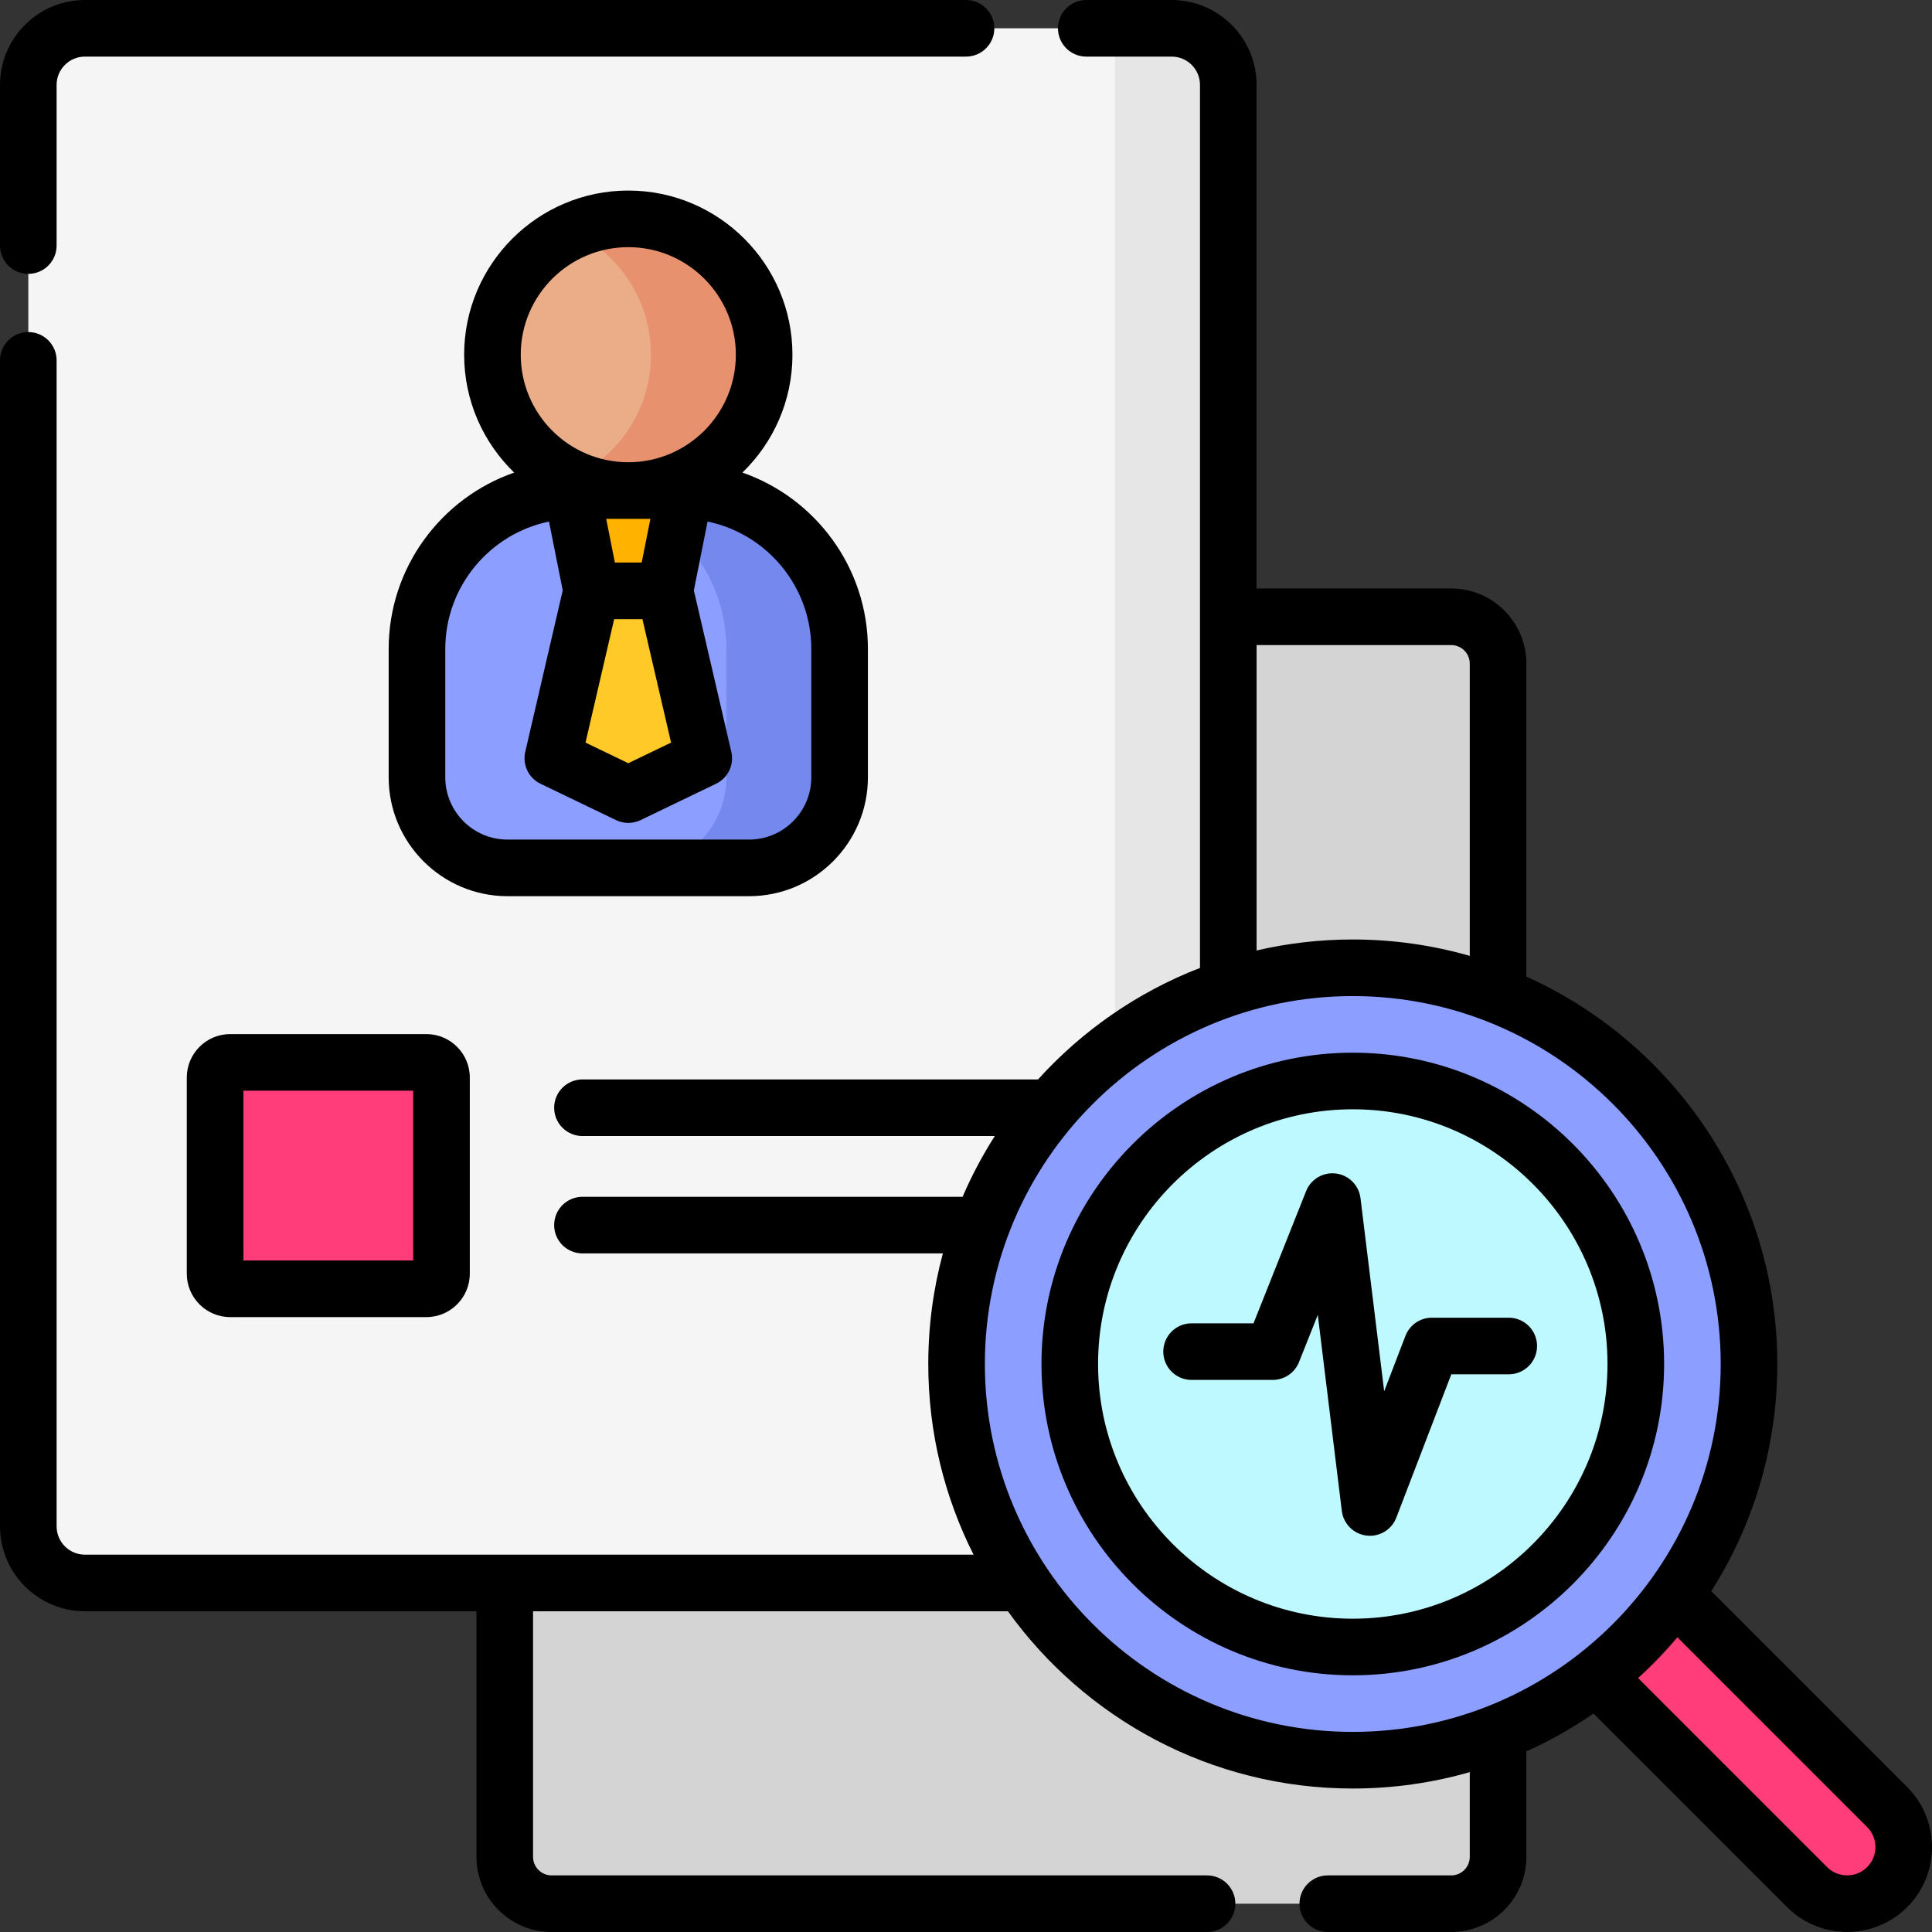 <svg class="icon icon-color" id="Capa_1" enable-background="new 0 0 512 512" height="512" viewBox="0 0 512 512" width="512" xmlns="http://www.w3.org/2000/svg">
  <rect x="0" y="0" width="512" height="512" fill="#333333" stroke="none"/>
  <path d="m384.584 504.5h-238.404c-6.858 0-12.417-5.559-12.417-12.417v-316.217c0-6.858 5.559-12.417 12.417-12.417h238.404c6.858 0 12.417 5.559 12.417 12.417v316.217c0 6.858-5.559 12.417-12.417 12.417z" fill="#d4d4d4" />
  <path d="m310.506 419.5h-288c-8.284 0-15-6.716-15-15v-382c0-8.284 6.716-15 15-15h288c8.284 0 15 6.716 15 15v382c0 8.284-6.716 15-15 15z" fill="#f5f5f5" />
  <path d="m295.506 7.5v412h15c8.284 0 15-6.716 15-15v-382c0-8.284-6.716-15-15-15z" fill="#e6e6e6" />
  <path d="m113.006 341.545h-52c-2.209 0-4-1.791-4-4v-52c0-2.209 1.791-4 4-4h52c2.209 0 4 1.791 4 4v52c0 2.209-1.791 4-4 4z" fill="#ff3d7a" />
  <circle cx="166.506" cy="94" fill="#ebad88" r="36" />
  <path d="m166.506 58c-5.355 0-10.432 1.178-15 3.275 12.391 5.689 21 18.198 21 32.725s-8.609 27.036-21 32.725c4.568 2.097 9.645 3.275 15 3.275 19.882 0 36-16.118 36-36s-16.118-36-36-36z" fill="#e8916f" />
  <path d="m198.506 230h-64c-13.255 0-24-10.745-24-24v-34c0-23.196 18.804-42 42-42h28c23.196 0 42 18.804 42 42v34c0 13.255-10.745 24-24 24z" fill="#8c9eff" />
  <path d="m180.506 130h-28c-.335 0-.667.017-1 .025 22.732.533 41 19.114 41 41.975v34c0 13.255-10.745 24-24 24h30c13.255 0 24-10.745 24-24v-34c0-23.196-18.804-42-42-42z" fill="#7488ed" />
  <path d="m176.208 156.58h-19.404l-5.298-26.58h30z" fill="#ffb300" />
  <path d="m186.506 200.948-20 9.632-20-9.632 10.298-44.368h19.404z" fill="#ffca28" />
  <path d="m500.113 500.107c-5.858 5.858-15.355 5.858-21.213 0l-74.246-74.246 21.213-21.213 74.246 74.246c5.858 5.857 5.858 15.355 0 21.213z" fill="#ff3d7a" />
  <circle cx="358.499" cy="361.473" fill="#8c9eff" r="105" />
  <circle cx="358.499" cy="361.473" fill="#bdf9ff" r="75" />
  <path d="m7.5 72.579c4.142 0 7.5-3.358 7.5-7.5v-42.579c0-4.136 3.364-7.5 7.5-7.5h233.507c4.142 0 7.501-3.358 7.501-7.5s-3.358-7.5-7.5-7.5h-233.507c-12.407 0-22.501 10.093-22.501 22.5v42.579c0 4.142 3.358 7.5 7.5 7.5z" />
  <path d="m61.002 274.045c-6.341 0-11.5 5.159-11.5 11.5v52c0 6.341 5.159 11.5 11.5 11.5h52.001c6.341 0 11.5-5.159 11.5-11.5v-52c0-6.341-5.159-11.5-11.5-11.5zm48.501 60h-45.001v-45h45.001z" />
  <path d="m198.506 237.5c17.37 0 31.501-14.131 31.501-31.5v-34c0-21.608-13.917-40.025-33.258-46.762 8.171-7.913 13.258-18.992 13.258-31.238 0-23.986-19.515-43.5-43.501-43.5-23.987 0-43.502 19.514-43.502 43.5 0 12.245 5.087 23.325 13.258 31.238-19.341 6.737-33.258 25.155-33.258 46.762v34c0 17.369 14.131 31.5 31.501 31.5zm-35.745-73.42h7.488l7.593 32.716-11.337 5.46-11.338-5.46zm9.602-26.58-2.308 11.58h-7.099l-2.308-11.58zm-5.858-72c15.715 0 28.501 12.785 28.501 28.5s-12.785 28.5-28.501 28.5-28.501-12.785-28.501-28.5 12.785-28.5 28.501-28.5zm-48.502 140.5v-34c0-16.622 11.817-30.536 27.491-33.784l3.636 18.244-9.932 42.792c-.793 3.418.89 6.93 4.051 8.453l20.001 9.632c1.028.495 2.141.743 3.254.743s2.226-.248 3.254-.743l20-9.632c3.162-1.523 4.845-5.035 4.051-8.453l-9.932-42.792 3.636-18.244c15.674 3.248 27.491 17.162 27.491 33.784v34c0 9.098-7.402 16.5-16.5 16.5h-64.002c-9.097 0-16.499-7.402-16.499-16.5z" />
  <path d="m505.428 473.587-51.918-51.917c11.075-17.417 17.496-38.071 17.496-60.197 0-45.656-27.338-85.046-66.505-102.663v-82.94c0-10.984-8.932-19.92-19.911-19.92h-51.58v-133.45c0-12.407-10.094-22.5-22.501-22.5h-22.634c-4.143 0-7.5 3.358-7.5 7.5s3.358 7.5 7.5 7.5h22.634c4.136 0 7.5 3.364 7.5 7.5v234.009c-16.547 6.405-31.214 16.616-42.922 29.553-.056-.001-.112-.002-.168-.002h-120.561c-4.142 0-7.5 3.358-7.5 7.5s3.358 7.5 7.5 7.5h109.277c-3.261 5.103-6.123 10.486-8.539 16.103h-100.738c-4.142 0-7.5 3.358-7.5 7.5s3.358 7.5 7.5 7.5h95.515c-2.525 9.348-3.872 19.175-3.872 29.31 0 18.159 4.325 35.326 11.998 50.527h-235.498c-4.136 0-7.5-3.364-7.5-7.5v-309.003c0-4.142-3.358-7.5-7.5-7.5s-7.501 3.358-7.501 7.5v309.003c0 12.407 10.094 22.5 22.501 22.5h103.763v65.08c0 10.984 8.932 19.92 19.911 19.92h173.702c4.143 0 7.5-3.358 7.5-7.5s-3.358-7.5-7.5-7.5h-173.703c-2.708 0-4.91-2.207-4.91-4.92v-65.08h125.839c20.439 28.427 53.794 46.973 91.401 46.973 10.747 0 21.147-1.515 30.998-4.343v22.449c0 2.713-2.203 4.92-4.91 4.92h-32.714c-4.143 0-7.5 3.358-7.5 7.5s3.358 7.5 7.5 7.5h32.714c10.979 0 19.911-8.936 19.911-19.92v-27.944c6.251-2.812 12.2-6.177 17.785-10.035l51.318 51.317c8.771 8.756 23.045 8.759 31.827-.008 8.757-8.772 8.757-23.046-.005-31.822zm-172.418-302.637h51.581c2.707 0 4.91 2.207 4.91 4.92v77.446c-9.851-2.827-20.251-4.343-30.998-4.343-8.765 0-17.3 1.008-25.494 2.913v-80.936zm-72.01 190.523c0-53.762 43.74-97.5 97.503-97.5s97.502 43.738 97.502 97.5-43.739 97.5-97.502 97.5-97.503-43.738-97.503-97.5zm233.825 133.329c-2.928 2.924-7.694 2.924-10.617.004l-50.097-50.096c3.705-3.369 7.186-6.981 10.416-10.811l50.29 50.29c2.923 2.929 2.923 7.693.008 10.613z" />
  <path d="m358.504 278.973c-45.492 0-82.503 37.009-82.503 82.5s37.011 82.5 82.503 82.5c45.491 0 82.502-37.009 82.502-82.5s-37.011-82.5-82.502-82.5zm0 150c-37.221 0-67.503-30.28-67.503-67.5s30.282-67.5 67.503-67.5 67.502 30.28 67.502 67.5-30.282 67.5-67.502 67.5z" />
  <path d="m399.837 349.206h-20.38c-3.106 0-5.89 1.914-7.002 4.813l-5.634 14.684-6.276-51.184c-.417-3.401-3.086-6.087-6.485-6.526-3.399-.434-6.661 1.482-7.929 4.666l-13.938 35.035h-16.411c-4.143 0-7.5 3.358-7.5 7.5s3.357 7.5 7.5 7.5h21.499c3.072 0 5.833-1.874 6.969-4.728l4.976-12.506 6.369 51.949c.419 3.418 3.112 6.112 6.53 6.532.308.038.614.056.918.056 3.071 0 5.876-1.888 6.998-4.814l14.57-37.977h15.225c4.143 0 7.5-3.358 7.5-7.5s-3.357-7.5-7.499-7.5z" />
</svg>